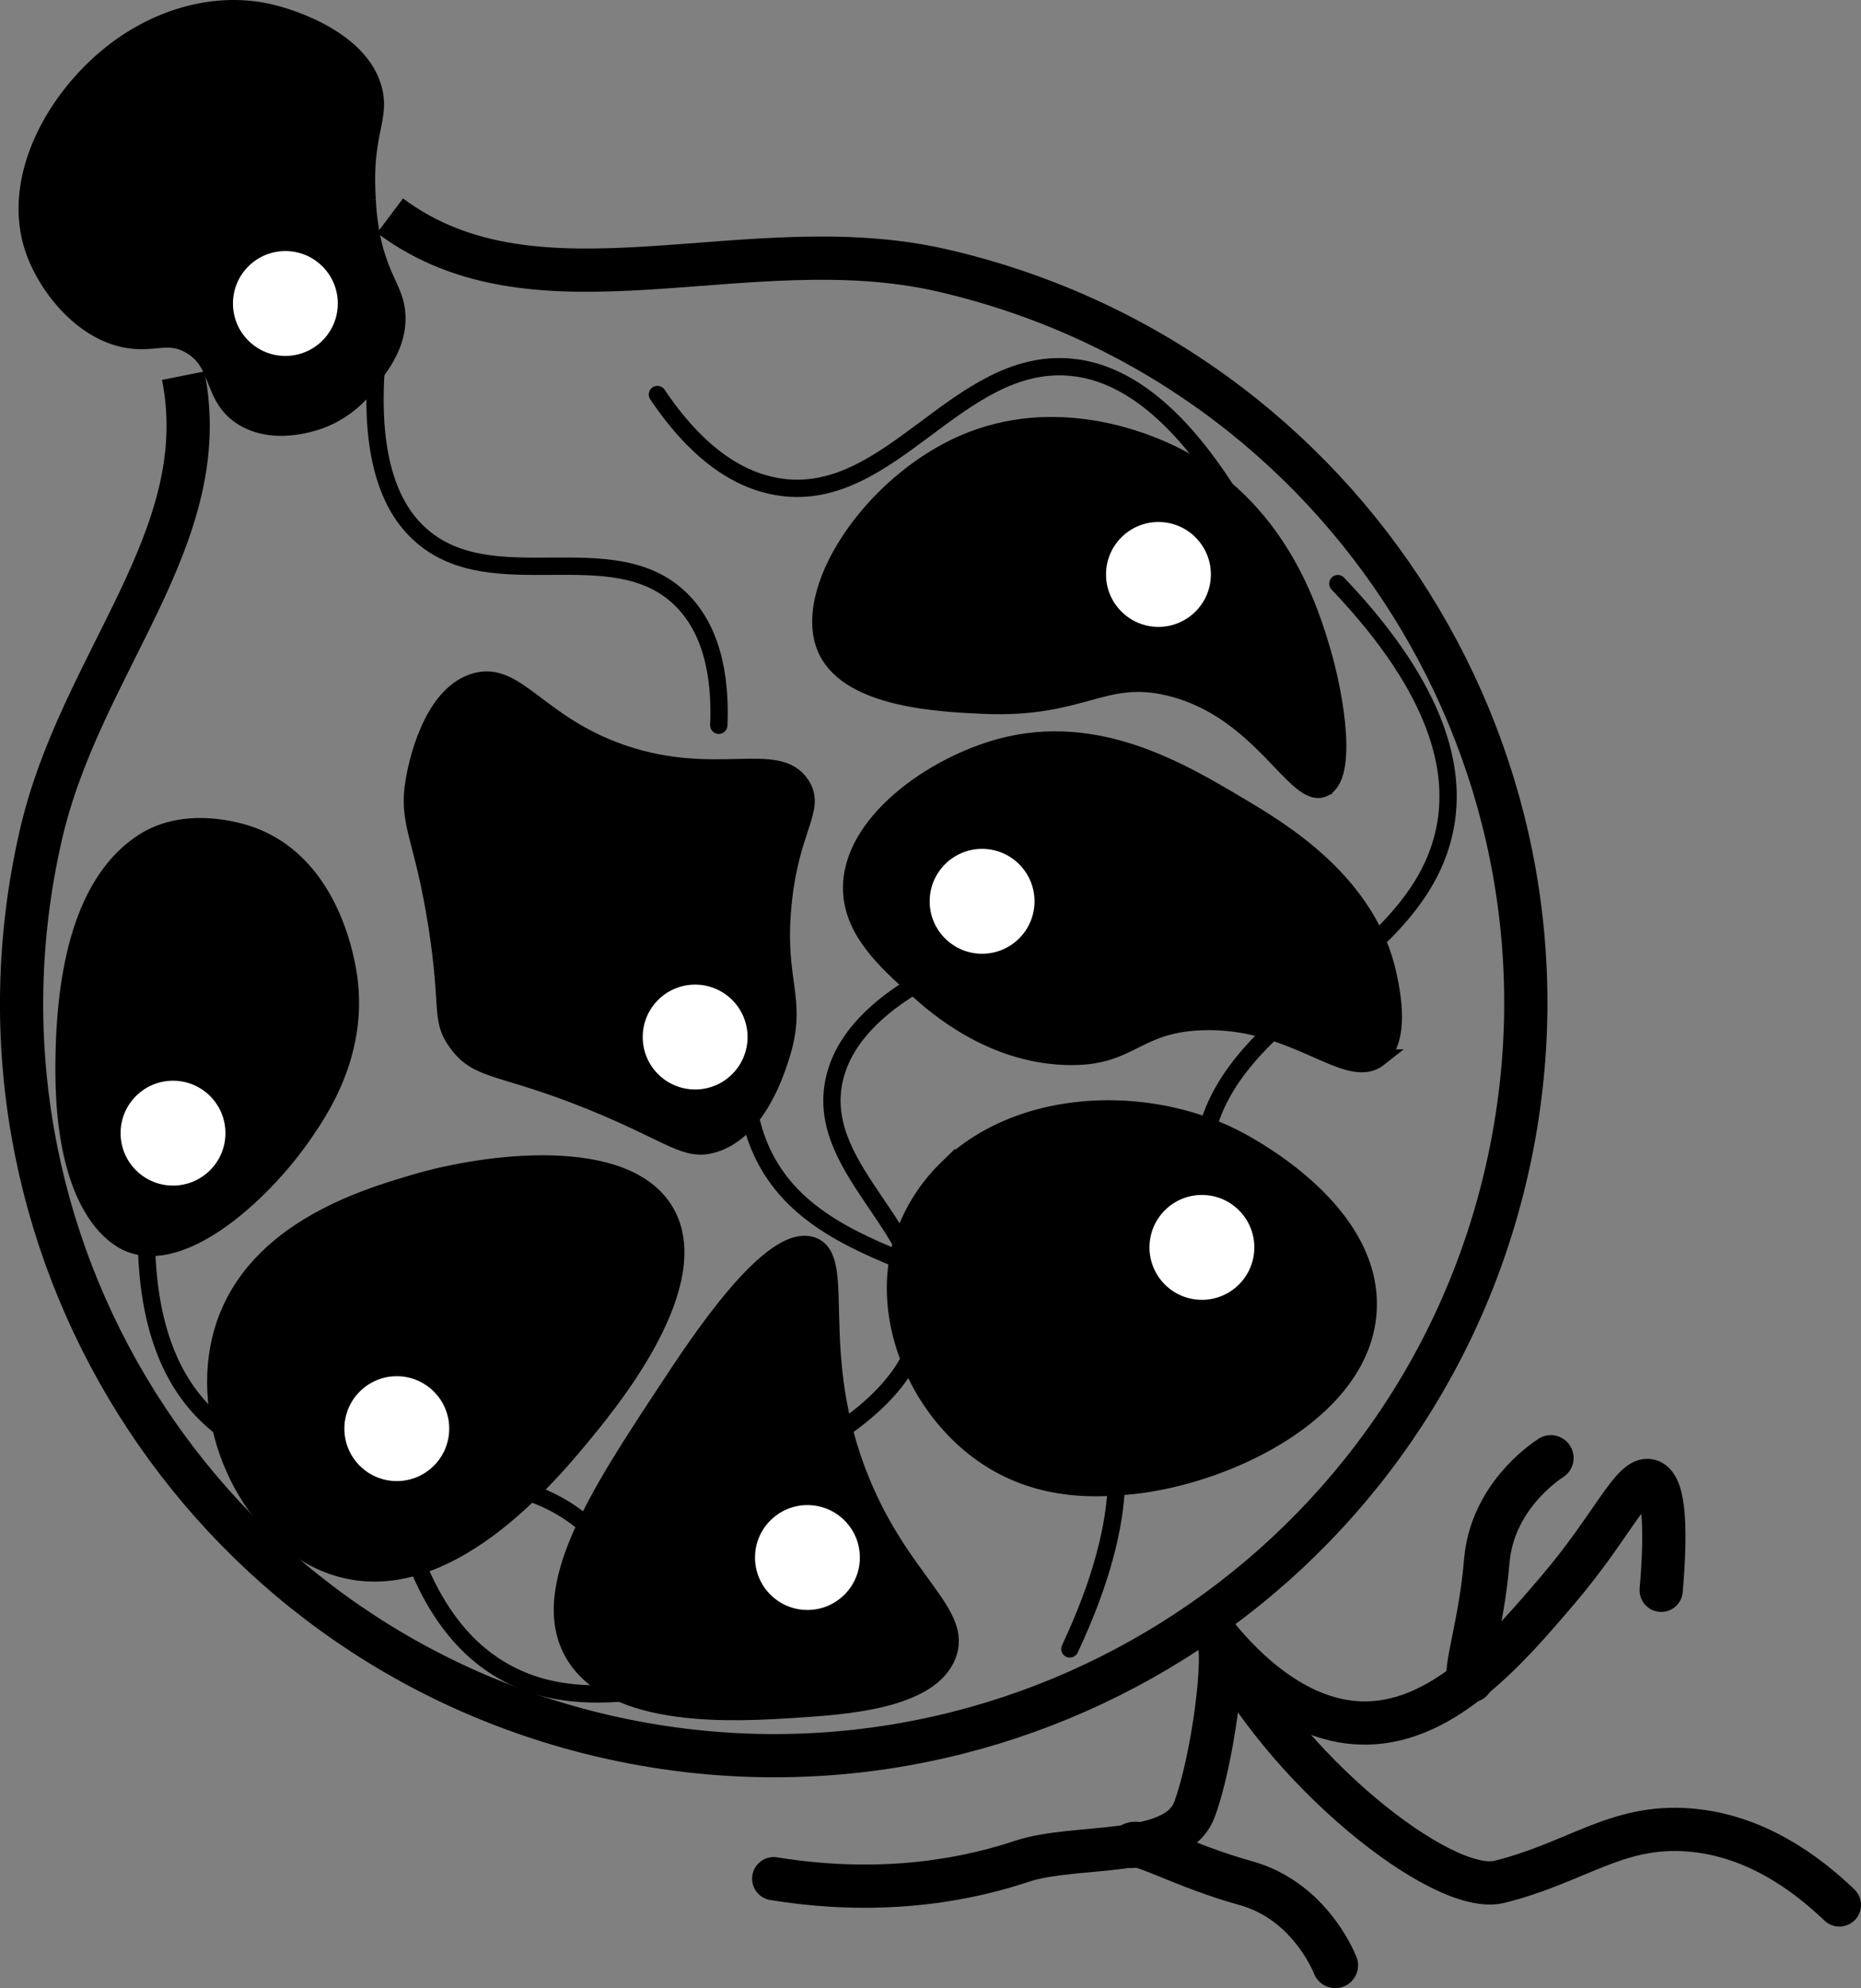 <?xml version="1.0" encoding="UTF-8" standalone="no"?>
<svg
   width="504.947"
   height="539.324"
   viewBox="0 0 504.947 539.324"
   version="1.1"
   id="svg60"
   xmlns="http://www.w3.org/2000/svg"
   xmlns:svg="http://www.w3.org/2000/svg">
  <rect x="0" y="0" width="504.947" height="539.324" fill="#808080" stroke="none"/>
  <defs
     id="defs64" />
  <path
     d="m 105.833,58.509 c 40.24,30.21 96.78,2.69 149.7,14.82 109.83,25.19 178.46,134.67 153.26,244.47 -25.2,109.8 -134.64,178.45 -244.47,153.26 -109.83,-25.19 -178.44,-134.63 -153.26,-244.46 10.81,-47.12 47.41,-80.7 38.65,-124.69"
     style="fill:none;stroke:#000000;stroke-width:11.729px;stroke-miterlimit:10"
     id="path2" />
  <path
     d="m 221.193,392.389 c 22.25,-12.94 27.6,-25.08 28.69,-33.34 3.25,-24.7 -28.07,-40.91 -23.74,-65.08 2.32,-13 13.71,-21.66 21.77,-26.58"
     style="fill:none;stroke:#000000;stroke-width:4.692px;stroke-linecap:round;stroke-miterlimit:10"
     id="path4" />
  <path
     d="m 101.683,101.309 a 28.55,28.55 0 0 1 -14.26,12.43 c -1.65,0.64 -13,4.87 -21.71,-0.7 -8.5,-5.44 -5.66,-14.56 -14.1,-19.41 -6.22,-3.57 -10.08,0 -18.14,-1.78 -11.94,-2.69 -20.78,-14.51 -24.08,-23.59 -7.94,-21.85 8.93,-47.7 28.2,-58.69 4,-2.28 18.76,-10.39 36.55,-5.88 2.67,0.67 23.3,6.17 27.16,20.49 2.18,8.11 -2.89,12 -1.66,30.06 a 64.72,64.72 0 0 0 1.58,11.76 c 2.48,10.37 6.15,13.11 6.45,19.56 0.17,3.67 -0.68,9.03 -5.99,15.75 z"
     style="stroke:#000000;stroke-width:4.692px;stroke-linecap:round;stroke-miterlimit:10"
     id="path6" />
  <path
     d="m 104.783,389.119 c 4.93,41.2 19.47,56.87 31,63.77 24.69,14.75 54.27,0.48 81.2,-0.78"
     style="fill:none;stroke:#000000;stroke-width:4.692px;stroke-linecap:round;stroke-miterlimit:10"
     id="path8" />
  <path
     d="m 41.153,313.999 c -5.26,41.16 5,59.9 14.53,69.4 28.4,28.38 79.86,4.2 106.55,33.46 a 47.54,47.54 0 0 1 9.82,17.06"
     style="fill:none;stroke:#000000;stroke-width:4.692px;stroke-linecap:round;stroke-miterlimit:10"
     id="path10" />
  <path
     d="m 155.673,448.659 c 10.62,18.16 44.17,16 60,15 13.4,-0.86 36.59,-2.34 41.39,-14.61 4.51,-11.51 -12.17,-19.78 -23.41,-47.22 -14.26,-34.77 -3.42,-60.39 -13.25,-63.91 -11.05,-3.92 -30.83,26.08 -39.41,39.18 -18.32,27.76 -35.6,53.98 -25.32,71.56 z"
     style="stroke:#000000;stroke-width:4.692px;stroke-miterlimit:10"
     id="path12" />
  <path
     d="m 290.283,447.309 c 17.64,-37.56 13.61,-58.56 7.48,-70.52 -18.32,-35.72 -74.72,-28.5 -91.14,-64.54 -8.8,-19.31 -1.68,-41.29 4.5,-55.2"
     style="fill:none;stroke:#000000;stroke-width:4.692px;stroke-linecap:round;stroke-miterlimit:10"
     id="path14" />
  <path
     d="m 362.993,158.309 c 28.62,30.05 31.43,51.24 29.4,64.52 -6.08,39.69 -61.86,50.69 -66,90.07 -2.23,21.1 11.48,39.7 21.74,50.93"
     style="fill:none;stroke:#000000;stroke-width:4.692px;stroke-linecap:round;stroke-miterlimit:10"
     id="path16" />
  <path
     d="m 101.993,100.999 c -1.68,26.83 5.76,38.52 12.3,44.26 19.56,17.16 51.82,-0.63 70.3,17.16 9.9,9.54 10.85,24.48 10.44,34.33"
     style="fill:none;stroke:#000000;stroke-width:4.692px;stroke-linecap:round;stroke-miterlimit:10"
     id="path18" />
  <path
     d="m 244.653,337.169 c -6.22,21.72 5.41,47.11 24.54,58.89 14.23,8.76 28.93,7.72 36.42,7.08 26.73,-2.26 64.7,-20.33 65.62,-48.36 0.91,-27.7 -35,-45.46 -37.49,-46.64 -24.52,-11.73 -57.82,-9.84 -76.89,9 a 47.38,47.38 0 0 0 -12.2,20.03 z"
     style="stroke:#000000;stroke-width:4.692px;stroke-miterlimit:10"
     id="path20" />
  <path
     d="m 374.103,286.999 c -8.61,6.77 -22.83,-11 -48.47,-9.85 -18,0.83 -18.9,10 -36.4,9.41 -20.75,-0.65 -35.63,-14 -40.23,-18.11 -8.49,-7.6 -17.57,-15.74 -17.92,-26.93 -0.56,-18.1 22,-33.94 40.62,-38.88 26.07,-6.91 48.57,6.48 64.78,16.13 11.17,6.64 34.91,20.76 40.19,46 0.93,4.42 3.63,17.31 -2.57,22.23 z"
     style="stroke:#000000;stroke-width:4.692px;stroke-miterlimit:10"
     id="path22" />
  <path
     d="m 359.183,213.779 c -7.53,3.61 -16.81,-21.33 -41.92,-27.36 -18.08,-4.35 -23.49,6.13 -50.58,4.88 -11.66,-0.53 -35.86,-1.65 -42.27,-14.76 -7.67,-15.69 11.77,-45.23 37,-56.2 24.94,-10.85 49.09,-0.75 56.43,2.8 29.27,14.13 37.8,43.12 40.94,53.77 3.68,12.59 7.01,33.7 0.4,36.87 z"
     style="stroke:#000000;stroke-width:4.692px;stroke-miterlimit:10"
     id="path24" />
  <path
     d="m 180.613,328.819 c 11.1,19.2 -14.61,50.7 -21,58.59 -10,12.27 -39.13,47.95 -69.44,37.34 -22,-7.71 -36.2,-36.93 -30.29,-61.48 7,-28.87 38.53,-38.19 52.85,-42.41 18.77,-5.56 57.12,-10.66 67.88,7.96 z"
     style="stroke:#000000;stroke-width:4.692px;stroke-miterlimit:10"
     id="path26" />
  <path
     d="m 33.993,336.759 c -8.12,-4.33 -16.42,-17.44 -16.61,-45.43 -0.23,-34.15 7.86,-53.72 21.1,-62.61 12.17,-8.17 27.74,-2.77 29.64,-2.08 22.15,8.05 26,35 26.56,39.06 2.53,20.2 -7.8,35.34 -12.08,41.62 -10.86,15.91 -32.54,35.93 -47.38,30 a 11.72,11.72 0 0 1 -1.23,-0.56 z"
     style="stroke:#000000;stroke-width:4.692px;stroke-miterlimit:10"
     id="path28" />
  <path
     d="m 193.743,310.279 c -7.74,2.38 -11.44,-2.61 -32.9,-11.35 -24.85,-10.14 -30.95,-7.93 -36.85,-16.07 -4.7,-6.43 -1.89,-9.15 -5.42,-31.68 -3.86,-24.66 -8.18,-27.57 -6.17,-39.46 0.62,-3.63 4.35,-23 16.27,-26.71 11.4,-3.53 17.05,11.36 40,19.31 25.49,8.84 42.4,-1.31 48.75,8.64 4.27,6.69 -3.13,11.66 -5.05,33.08 -1.84,20.44 4.12,24.59 -0.13,39.29 -1.33,4.27 -6.25,21.17 -18.5,24.95 z"
     style="stroke:#000000;stroke-width:4.692px;stroke-miterlimit:10"
     id="path30" />
  <circle
     cx="188.613"
     cy="281.319"
     r="16.57"
     style="fill:#ffffff;stroke:#000000;stroke-width:4.692px;stroke-miterlimit:10"
     id="circle32" />
  <circle
     cx="266.473"
     cy="244.499"
     r="16.57"
     style="fill:#ffffff;stroke:#000000;stroke-width:4.692px;stroke-miterlimit:10"
     id="circle34" />
  <circle
     cx="314.323"
     cy="155.829"
     r="16.57"
     style="fill:#ffffff;stroke:#000000;stroke-width:4.692px;stroke-miterlimit:10"
     id="circle36" />
  <circle
     cx="326.113"
     cy="338.379"
     r="16.57"
     style="fill:#ffffff;stroke:#000000;stroke-width:4.692px;stroke-miterlimit:10"
     id="circle38" />
  <circle
     cx="219.083"
     cy="422.509"
     r="16.57"
     style="fill:#ffffff;stroke:#000000;stroke-width:4.692px;stroke-miterlimit:10"
     id="circle40" />
  <circle
     cx="107.663"
     cy="387.549"
     r="16.57"
     style="fill:#ffffff;stroke:#000000;stroke-width:4.692px;stroke-miterlimit:10"
     id="circle42" />
  <circle
     cx="46.943"
     cy="307.389"
     r="16.57"
     style="fill:#ffffff;stroke:#000000;stroke-width:4.692px;stroke-miterlimit:10"
     id="circle44" />
  <circle
     cx="77.433"
     cy="82.329"
     r="16.57"
     style="fill:#ffffff;stroke:#000000;stroke-width:4.692px;stroke-miterlimit:10"
     id="circle46" />
  <path
     d="m 332.693,132.859 c -17.05,-26.5 -32.18,-32.38 -42.35,-33.26 -30.35,-2.6 -48.48,36.57 -78.28,32.59 -16,-2.13 -27.24,-15.58 -33.69,-25.17"
     style="fill:none;stroke:#000000;stroke-width:4.692px;stroke-linecap:round;stroke-miterlimit:10"
     id="path48" />
  <path
     d="m 330.343,443.939 c 7.36,9 22.11,23.84 40.67,23.46 21.22,-0.42 38.42,-20.54 51.6,-36 14.71,-17.2 20.35,-31.1 25,-29.71 4.45,1.33 4.34,15.43 3.12,29.71"
     style="fill:none;stroke:#000000;stroke-width:11.729px;stroke-linecap:round;stroke-miterlimit:10"
     id="path50" />
  <path
     d="m 330.343,443.939 c 2.56,4.45 -1.31,33.69 -6.25,46.92 -5,13.44 -32,9.1 -46.92,14.08 -12.84,4.27 -36.07,9.75 -67.24,4.69"
     style="fill:none;stroke:#000000;stroke-width:11.729px;stroke-linecap:round;stroke-miterlimit:10"
     id="path52" />
  <path
     d="m 330.343,443.939 c 17.46,35.82 61,70.39 76.47,66.55 21,-5.21 31.8,-15.67 51.61,-14.07 17.71,1.43 31.53,11.61 40.66,20.33"
     style="fill:none;stroke:#000000;stroke-width:11.729px;stroke-linecap:round;stroke-miterlimit:10"
     id="path54" />
  <path
     d="m 420.783,395.499 c -2,1.32 -16,10.83 -17.39,28.15 -1.39,17 -6.15,30.37 -4.36,32"
     style="fill:none;stroke:#000000;stroke-width:12.37px;stroke-linecap:round;stroke-miterlimit:10"
     id="path56" />
  <path
     d="m 362.303,533.139 c -0.92,-2.22 -7.66,-17.73 -24.41,-22.34 -16.41,-4.53 -28.69,-11.71 -30.64,-10.25"
     style="fill:none;stroke:#000000;stroke-width:12.37px;stroke-linecap:round;stroke-miterlimit:10"
     id="path58" />
</svg>
